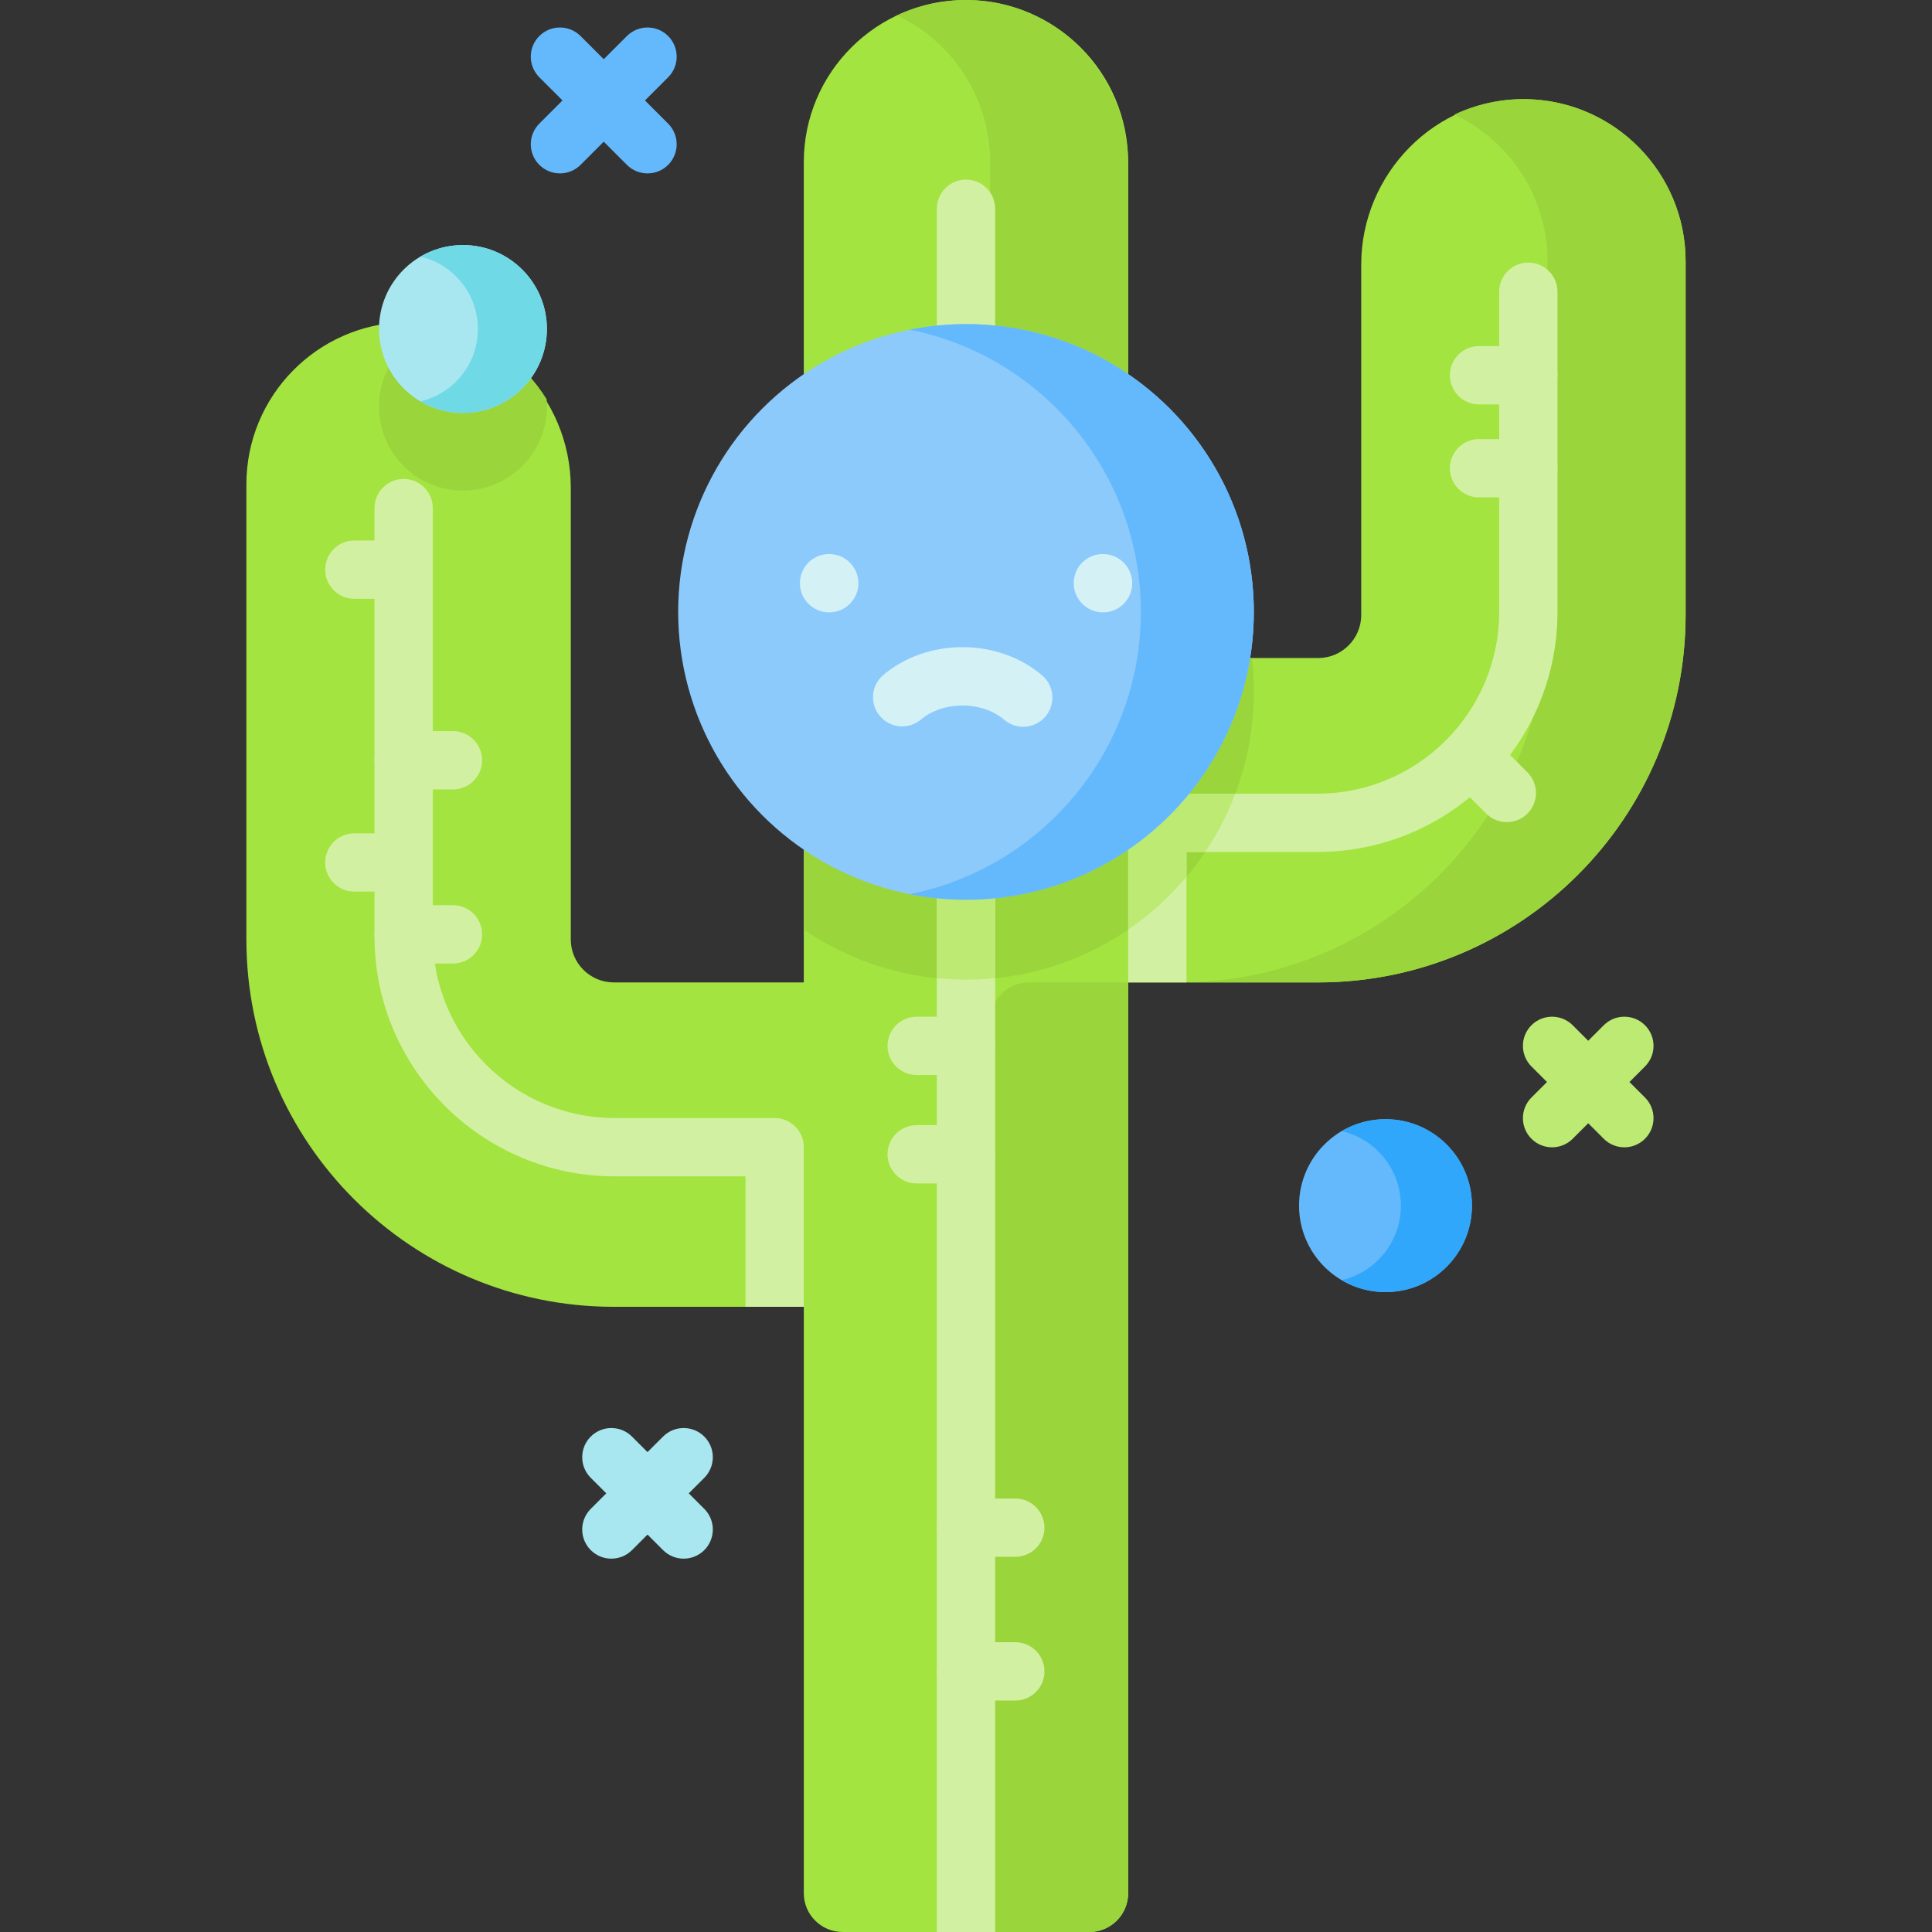 <svg id="Capa_1" enable-background="new 0 0 512 512" height="512" viewBox="0 0 512 512" width="512" xmlns="http://www.w3.org/2000/svg"><rect x="0" y="0" width="512" height="512" fill="#333333" stroke="none"/><g><g><g><path d="m404.559 26.283c-24.098-.462-43.823 19.722-43.823 43.825v92.868c0 6.299-5.107 11.406-11.406 11.406h-50.347v-131.398c-.001-23.74-19.245-42.984-42.984-42.984-23.739 0-42.984 19.244-42.984 42.984v217.365h-50.347c-6.299 0-11.406-5.107-11.406-11.406v-119.733c0-24.103-19.725-44.286-43.823-43.825-23.352.447-42.144 19.517-42.144 42.976v120.582c0 53.778 43.596 97.374 97.374 97.374h50.347v155.382c0 5.69 4.612 10.302 10.302 10.302h65.364c5.69 0 10.302-4.612 10.302-10.302v-241.35h50.347c53.778 0 97.374-43.596 97.374-97.374v-93.717c-.002-23.458-18.794-42.528-42.146-42.975z" fill="#a3e440"/><g fill="#99d53b"><path d="m332.275 183.341c0 42.124-34.15 76.275-76.275 76.275-15.937 0-30.751-4.893-42.989-13.269v-126.022c12.239-8.375 27.053-13.269 42.989-13.269s30.741 4.893 42.979 13.258v54.064h32.77c.351 2.937.526 5.935.526 8.963z"/><path d="m144.935 107.767c0 12.28-9.962 22.242-22.252 22.242-12.28 0-22.242-9.962-22.242-22.242 0-10.312 7.016-18.986 16.524-21.51 11.754 2.411 21.757 9.622 27.877 19.501.062.66.093 1.329.093 2.009z"/><path d="m446.706 69.259v93.716c0 53.693-43.68 97.373-97.373 97.373h-36.592c53.693 0 97.373-43.68 97.373-97.373v-93.716c0-17.194-10.096-32.039-24.683-38.91 5.553-2.617 11.744-4.08 18.286-4.08 23.745.001 42.989 19.255 42.989 42.99z"/><path d="m298.978 43.749v130.629h-26.28c-5.69 0-10.302-4.612-10.302-10.302v-121.097c0-17.194-10.096-32.028-24.693-38.9 5.765-2.717 12.229-4.19 19.047-4.073 23.57.403 42.228 20.17 42.228 43.743z"/><path d="m298.978 260.347v241.351c0 5.69-4.612 10.302-10.302 10.302h-26.28v-241.351c0-5.69 4.612-10.302 10.302-10.302z"/></g><path d="m263.726 55.321v456.679h-15.453v-456.679c0-4.265 3.461-7.726 7.726-7.726 4.266-.001 7.727 3.461 7.727 7.726z" fill="#d2f0a2"/><path d="m256 107.056c2.606 0 5.182.134 7.726.391v151.787c-2.544.247-5.12.381-7.726.381s-5.182-.134-7.726-.391v-151.776c2.544-.258 5.12-.392 7.726-.392z" fill="#bcea73"/><path d="m197.562 346.316v-34.575h-34.7c-35.077 0-63.615-28.537-63.615-63.615v-113.479c0-4.267 3.459-7.726 7.726-7.726 4.268 0 7.726 3.459 7.726 7.726v113.479c0 26.557 21.606 48.162 48.162 48.162h42.426c4.268 0 7.726 3.459 7.726 7.726v42.302z" fill="#d2f0a2"/><path d="m412.752 77.315v84.846c0 35.078-28.536 63.614-63.614 63.614h-34.707v34.573h-15.453v-42.299c0-4.265 3.462-7.726 7.726-7.726h42.433c26.548 0 48.161-21.603 48.161-48.161v-84.847c0-4.265 3.451-7.726 7.726-7.726 4.267 0 7.728 3.461 7.728 7.726z" fill="#d2f0a2"/><path d="m327.361 210.322c-2.071 5.481-4.76 10.662-7.984 15.453h-4.945v6.573c-4.471 5.347-9.684 10.075-15.453 14.01v-28.309c0-4.265 3.462-7.726 7.726-7.726h20.656z" fill="#bcea73"/></g><g fill="#d2f0a2"><path d="m269.067 450.658h-13.068c-4.268 0-7.726-3.459-7.726-7.726s3.459-7.726 7.726-7.726h13.068c4.268 0 7.726 3.459 7.726 7.726.001 4.267-3.458 7.726-7.726 7.726z"/><path d="m269.067 412.576h-13.068c-4.268 0-7.726-3.459-7.726-7.726s3.459-7.726 7.726-7.726h13.068c4.268 0 7.726 3.459 7.726 7.726.001 4.267-3.458 7.726-7.726 7.726z"/><path d="m269.067 205.738h-13.068c-4.268 0-7.726-3.459-7.726-7.726s3.459-7.726 7.726-7.726h13.068c4.268 0 7.726 3.459 7.726 7.726s-3.458 7.726-7.726 7.726z"/><path d="m405.023 131.814h-13.068c-4.268 0-7.726-3.459-7.726-7.726s3.459-7.726 7.726-7.726h13.068c4.268 0 7.726 3.459 7.726 7.726s-3.458 7.726-7.726 7.726z"/><path d="m120.042 209.206h-13.068c-4.268 0-7.726-3.459-7.726-7.726s3.459-7.726 7.726-7.726h13.068c4.268 0 7.726 3.459 7.726 7.726.001 4.266-3.458 7.726-7.726 7.726z"/><path d="m106.974 236.289h-13.07c-4.268 0-7.726-3.459-7.726-7.726s3.459-7.726 7.726-7.726h13.069c4.268 0 7.726 3.459 7.726 7.726s-3.458 7.726-7.725 7.726z"/><path d="m106.974 158.689h-13.07c-4.268 0-7.726-3.459-7.726-7.726s3.459-7.726 7.726-7.726h13.069c4.268 0 7.726 3.459 7.726 7.726.001 4.267-3.458 7.726-7.725 7.726z"/><path d="m120.042 255.346h-13.068c-4.268 0-7.726-3.459-7.726-7.726s3.459-7.726 7.726-7.726h13.068c4.268 0 7.726 3.459 7.726 7.726s-3.458 7.726-7.726 7.726z"/><path d="m405.023 107.174h-13.068c-4.268 0-7.726-3.459-7.726-7.726s3.459-7.726 7.726-7.726h13.068c4.268 0 7.726 3.459 7.726 7.726.001 4.266-3.458 7.726-7.726 7.726z"/><path d="m399.329 217.874c-1.977 0-3.955-.755-5.464-2.263l-9.241-9.241c-3.017-3.017-3.017-7.909 0-10.927 3.018-3.017 7.909-3.017 10.928 0l9.241 9.241c3.017 3.017 3.017 7.909 0 10.927-1.509 1.508-3.487 2.263-5.464 2.263z"/><path d="m269.067 183.338h-13.068c-4.268 0-7.726-3.459-7.726-7.726s3.459-7.726 7.726-7.726h13.068c4.268 0 7.726 3.459 7.726 7.726.001 4.266-3.458 7.726-7.726 7.726z"/><path d="m255.999 131.814h-13.069c-4.268 0-7.726-3.459-7.726-7.726s3.459-7.726 7.726-7.726h13.069c4.268 0 7.726 3.459 7.726 7.726s-3.458 7.726-7.726 7.726z"/><path d="m255.999 284.889h-13.069c-4.268 0-7.726-3.459-7.726-7.726s3.459-7.726 7.726-7.726h13.069c4.268 0 7.726 3.459 7.726 7.726s-3.458 7.726-7.726 7.726z"/><path d="m255.999 313.626h-13.069c-4.268 0-7.726-3.459-7.726-7.726s3.459-7.726 7.726-7.726h13.069c4.268 0 7.726 3.459 7.726 7.726s-3.458 7.726-7.726 7.726z"/></g><g><circle cx="122.686" cy="87.187" fill="#a8e7ef" r="22.247"/><path d="m144.932 87.184c0 12.291-9.963 22.254-22.244 22.254-4.117 0-7.981-1.118-11.285-3.08 8.733-2.013 15.24-9.831 15.24-19.174 0-9.333-6.496-17.161-15.229-19.174 3.304-1.952 7.157-3.07 11.275-3.07 12.28 0 22.243 9.963 22.243 22.244z" fill="#70d9e6"/></g><g><path d="m186.643 380.71c-3.018-3.017-7.909-3.018-10.928 0l-4.116 4.116-4.116-4.116c-3.018-3.017-7.909-3.017-10.928 0-3.017 3.018-3.017 7.909 0 10.927l4.116 4.116-4.116 4.116c-3.017 3.017-3.017 7.909 0 10.927 1.509 1.509 3.486 2.263 5.464 2.263 1.977 0 3.955-.755 5.464-2.263l4.116-4.116 4.116 4.116c1.509 1.509 3.487 2.263 5.464 2.263s3.955-.755 5.464-2.263c3.017-3.018 3.017-7.909 0-10.927l-4.116-4.116 4.116-4.116c3.017-3.017 3.017-7.909 0-10.927z" fill="#a8e7ef"/><path d="m431.822 286.742 4.116-4.116c3.017-3.017 3.017-7.909 0-10.927-3.018-3.018-7.909-3.018-10.928 0l-4.116 4.116-4.116-4.116c-3.018-3.017-7.909-3.017-10.928 0-3.017 3.018-3.017 7.909 0 10.927l4.116 4.116-4.116 4.116c-3.017 3.017-3.017 7.909 0 10.927 1.509 1.509 3.486 2.263 5.464 2.263 1.977 0 3.955-.755 5.464-2.263l4.116-4.116 4.116 4.116c1.509 1.509 3.487 2.263 5.464 2.263s3.955-.755 5.464-2.263c3.017-3.018 3.017-7.909 0-10.927z" fill="#bcea73"/><path d="m166.136 43.69c1.509 1.509 3.486 2.263 5.464 2.263 1.977 0 3.955-.755 5.464-2.263 3.017-3.017 3.017-7.909 0-10.927l-6.142-6.142 6.142-6.142c3.017-3.017 3.017-7.909 0-10.927-3.018-3.017-7.909-3.017-10.928 0l-6.141 6.141-6.141-6.141c-3.017-3.017-7.908-3.018-10.928 0-3.017 3.017-3.017 7.909 0 10.927l6.142 6.142-6.142 6.142c-3.017 3.017-3.017 7.909 0 10.927 1.509 1.509 3.487 2.263 5.464 2.263s3.955-.755 5.464-2.263l6.141-6.141z" fill="#64b9fc"/></g><g><circle cx="367.17" cy="319.507" fill="#64b9fc" r="22.91"/><path d="m390.079 319.504c0 12.658-10.26 22.918-22.907 22.918-4.24 0-8.219-1.152-11.621-3.172 8.993-2.073 15.694-10.124 15.694-19.745 0-9.611-6.69-17.673-15.683-19.746 3.403-2.01 7.371-3.162 11.611-3.162 12.646 0 22.906 10.26 22.906 22.907z" fill="#31a7fb"/></g></g><g><circle cx="256" cy="162.163" fill="#8dcafc" r="76.277"/><path d="m332.276 162.162c0 42.129-34.152 76.281-76.271 76.281-5.121 0-10.126-.503-14.966-1.471 34.956-6.96 61.296-37.811 61.296-74.809s-26.34-67.84-61.296-74.8c4.84-.968 9.845-1.471 14.966-1.471 42.119-.002 76.271 34.141 76.271 76.27z" fill="#64b9fc"/><g><path d="m271.158 192.596c-1.774 0-3.556-.608-5.012-1.85-2.805-2.394-6.824-3.774-11.028-3.787-.019 0-.038 0-.057 0-4.183 0-8.187 1.354-10.992 3.72-3.265 2.751-8.136 2.338-10.888-.925-2.751-3.262-2.337-8.136.925-10.887 5.631-4.749 13.068-7.361 20.954-7.361h.106c7.924.024 15.386 2.683 21.014 7.486 3.245 2.77 3.631 7.647.861 10.892-1.53 1.792-3.7 2.712-5.883 2.712z" fill="#d4f2f6"/><g><g><path d="m219.755 162.286c-4.268 0-7.766-3.459-7.766-7.726s3.42-7.726 7.687-7.726h.078c4.268 0 7.726 3.459 7.726 7.726s-3.458 7.726-7.725 7.726z" fill="#d4f2f6"/></g></g></g></g></g><path d="m292.315 162.286c-4.268 0-7.766-3.459-7.766-7.726s3.42-7.726 7.687-7.726h.078c4.268 0 7.726 3.459 7.726 7.726s-3.458 7.726-7.725 7.726z" fill="#d4f2f6"/></svg>